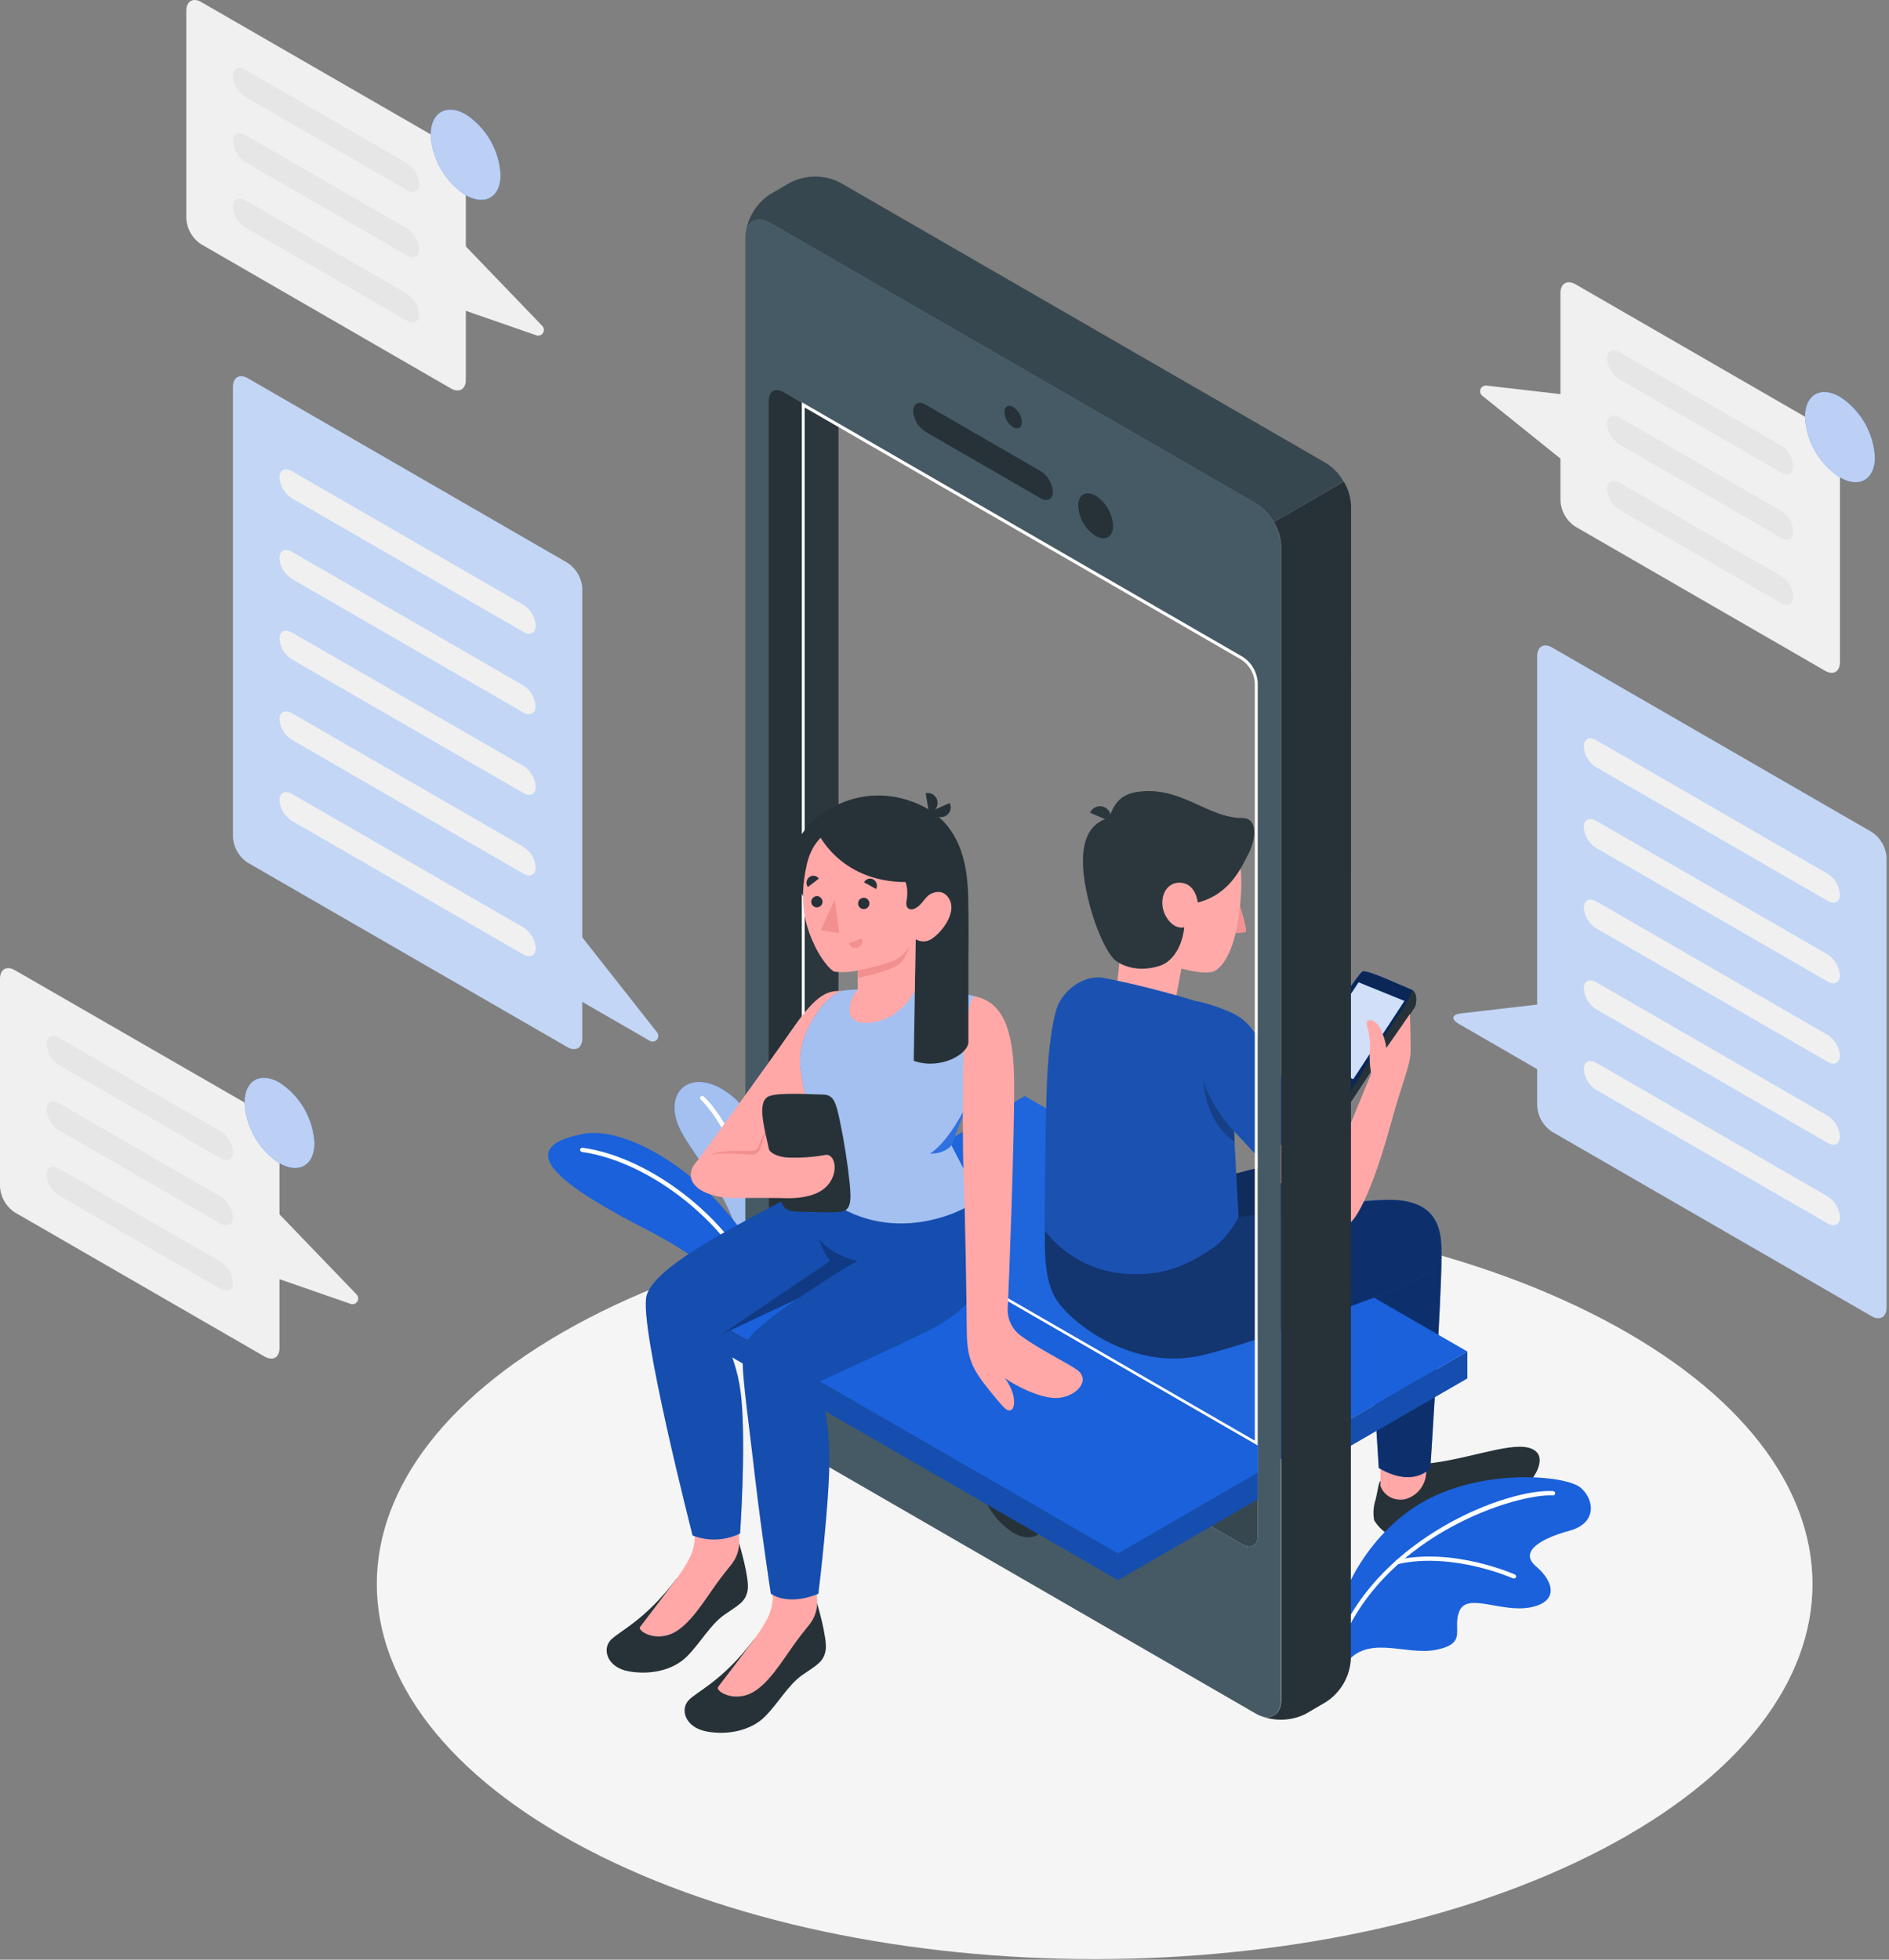 <svg width="267" height="277" viewBox="0 0 267 277" fill="none" xmlns="http://www.w3.org/2000/svg">
<rect x="0" y="0" width="267" height="277" fill="#808080" stroke="none"/>
<path d="M82.978 261.384C122.601 282.087 186.851 282.087 226.474 261.384C266.096 240.682 266.096 207.125 226.474 186.423C186.851 165.721 122.601 165.728 82.978 186.423C43.355 207.118 43.355 240.653 82.978 261.384Z" fill="#F5F5F5"/>
<path d="M109.556 177.198C109.372 176.948 109.475 160.184 103.791 155.2C98.108 150.216 93.094 154.17 96.385 160.14C98.594 164.079 104.697 171.051 104.704 177.728L109.556 177.198Z" fill="#1A61DB"/>
<path opacity="0.6" d="M109.556 177.198C109.372 176.948 109.475 160.184 103.791 155.2C98.108 150.216 93.094 154.17 96.385 160.14C98.594 164.079 104.697 171.051 104.704 177.728L109.556 177.198Z" fill="white"/>
<path d="M107.561 177.588C107.486 177.589 107.413 177.561 107.357 177.511C107.301 177.46 107.266 177.391 107.259 177.316C105.551 161.245 99.116 155.487 99.05 155.428C98.99 155.376 98.953 155.301 98.947 155.221C98.942 155.141 98.968 155.062 99.021 155.001C99.073 154.941 99.148 154.904 99.228 154.898C99.308 154.893 99.387 154.919 99.448 154.972C99.72 155.208 106.133 160.913 107.863 177.25C107.871 177.331 107.847 177.412 107.796 177.475C107.745 177.538 107.671 177.579 107.59 177.588H107.561Z" fill="white"/>
<path d="M108.459 194.941C106.376 185.481 103.401 179.989 91.629 173.93C80.785 168.342 71.457 162.437 82.301 160.295C91.305 158.513 108.636 172.811 109.254 185.326L108.459 194.941Z" fill="#1A61DB"/>
<path d="M107.303 183.051C107.241 183.052 107.181 183.035 107.129 183.001C107.078 182.966 107.038 182.917 107.016 182.86C103.46 173.377 92.1 164.204 82.257 162.827C82.177 162.815 82.106 162.771 82.058 162.707C82.01 162.642 81.989 162.561 81.999 162.481C82.005 162.442 82.018 162.403 82.038 162.369C82.059 162.334 82.086 162.304 82.118 162.28C82.15 162.256 82.187 162.239 82.226 162.229C82.265 162.219 82.306 162.218 82.345 162.224C92.402 163.63 103.96 172.98 107.59 182.646C107.616 182.722 107.612 182.806 107.577 182.879C107.543 182.952 107.481 183.008 107.406 183.036L107.303 183.051Z" fill="white"/>
<path d="M195.118 209.29C194.809 209.702 194.758 210.652 194.441 211.94C194.121 212.888 194.048 213.901 194.228 214.885C194.968 216.12 196.141 217.036 197.518 217.454C199.212 217.984 201.295 217.543 203.312 216.335C205.33 215.128 206.854 213.663 209.732 212.846C212.611 212.029 214.039 211.373 215.401 210.269C216.999 208.988 219.126 205.454 216.078 204.637C213.03 203.82 206.397 206.706 200.368 206.971L195.118 209.29Z" fill="#263238"/>
<path d="M195.119 205.52V210.041C195.301 210.55 195.623 210.998 196.047 211.334C196.471 211.67 196.981 211.88 197.519 211.94C198.015 212.02 198.523 211.966 198.991 211.786C199.723 211.504 200.358 211.016 200.818 210.381C201.278 209.746 201.544 208.991 201.583 208.208L201.759 205.52H195.119Z" fill="#FFA8A7"/>
<path d="M203.747 177.603C203.784 183.221 202.171 207.501 202.171 207.501C202.171 207.501 199.874 210.409 194.883 207.501L193.182 180.401L203.747 177.603Z" fill="#1A61DB"/>
<path opacity="0.5" d="M203.747 177.603C203.784 183.221 202.171 207.501 202.171 207.501C202.171 207.501 199.874 210.409 194.883 207.501L193.182 180.401L203.747 177.603Z" fill="black"/>
<path d="M189.17 228.564C189.803 223.874 194.669 215.054 203.025 211.329C211.381 207.604 221.49 208.657 223.411 210.276C225.333 211.896 225.833 215.283 221.814 216.372C217.794 217.462 214.636 219.317 217.124 221.415C219.612 223.513 220.385 226.407 216.314 227.195C212.243 227.982 207.435 225.082 206.302 227.673C205.168 230.265 207.561 232.252 203.025 233.187C198.49 234.122 192.917 230.618 189.774 235.786L189.17 228.564Z" fill="#1A61DB"/>
<path d="M189.442 232.112C189.403 232.119 189.363 232.119 189.324 232.112C189.288 232.097 189.254 232.075 189.226 232.046C189.198 232.018 189.176 231.984 189.161 231.947C189.145 231.91 189.138 231.871 189.138 231.831C189.139 231.791 189.147 231.752 189.163 231.715C195.361 216.991 213.281 210.365 219.531 210.762C219.612 210.768 219.687 210.805 219.741 210.866C219.795 210.926 219.822 211.005 219.818 211.086C219.817 211.126 219.807 211.166 219.789 211.202C219.772 211.239 219.747 211.271 219.717 211.298C219.687 211.325 219.652 211.345 219.613 211.358C219.575 211.371 219.535 211.376 219.494 211.373C214.532 211.071 196.179 216.659 189.722 231.95C189.696 232.001 189.655 232.043 189.606 232.072C189.556 232.101 189.499 232.115 189.442 232.112Z" fill="white"/>
<path d="M213.98 223.101C213.939 223.108 213.897 223.108 213.855 223.101C213.774 223.057 205.359 219.332 197.585 221.077C197.546 221.086 197.506 221.088 197.466 221.082C197.427 221.076 197.389 221.061 197.356 221.04C197.322 221.019 197.293 220.991 197.27 220.958C197.248 220.925 197.232 220.888 197.224 220.848C197.215 220.81 197.214 220.77 197.221 220.731C197.228 220.692 197.242 220.654 197.264 220.621C197.306 220.553 197.374 220.505 197.452 220.488C205.426 218.699 214.025 222.505 214.106 222.542C214.172 222.568 214.226 222.617 214.259 222.68C214.293 222.743 214.303 222.816 214.288 222.885C214.273 222.955 214.234 223.017 214.178 223.06C214.121 223.104 214.051 223.126 213.98 223.123V223.101Z" fill="white"/>
<path d="M144.85 154.921L118.516 170.123L181.064 206.235L200.817 194.831L207.399 191.032L144.85 154.921Z" fill="#1A61DB"/>
<path d="M207.399 191.032V194.838L187.646 206.242L187.639 202.436L207.399 191.032Z" fill="#1A61DB"/>
<path opacity="0.2" d="M207.399 191.032V194.838L187.646 206.242L187.639 202.436L207.399 191.032Z" fill="black"/>
<path d="M147.669 173.93C147.669 173.93 170.735 166.965 174.74 165.868C178.745 164.771 186.446 162.923 188.691 163.932C190.937 164.94 192.078 166.104 192.284 169.35C192.328 169.961 192.284 172.928 192.284 172.928C192.284 172.928 181.138 176.374 172.009 176.374C162.88 176.374 147.669 173.93 147.669 173.93Z" fill="#1A61DB"/>
<path opacity="0.6" d="M147.669 173.93C147.669 173.93 170.735 166.965 174.74 165.868C178.745 164.771 186.446 162.923 188.691 163.932C190.937 164.94 192.078 166.104 192.284 169.35C192.328 169.961 192.284 172.928 192.284 172.928C192.284 172.928 181.138 176.374 172.009 176.374C162.88 176.374 147.669 173.93 147.669 173.93Z" fill="black"/>
<path d="M167.385 134.734L165.854 143.001L157.373 143.98L158.595 132.569L167.385 134.734Z" fill="#FFA8A7"/>
<path d="M175.292 128.13C175.292 128.13 176.404 131.538 176.065 131.752C175.456 131.881 174.83 131.916 174.21 131.855L175.292 128.13Z" fill="#F28F8F"/>
<path d="M173.084 117.197C174.556 118.736 175.933 121.305 175.292 127.821C174.622 134.962 172.487 136.869 171.611 137.281C170.264 137.907 165.722 136.817 164.205 135.72C162.35 134.351 158.845 130.935 157.932 126.731C156.858 121.784 158.234 116.159 161.849 115.018C166.973 113.406 171.876 115.894 173.084 117.197Z" fill="#FFA8A7"/>
<path d="M176.448 120.709C175.579 122.343 173.945 126.414 169.299 127.563C169.299 127.563 169.042 124.795 166.745 124.765C164.448 124.736 163.667 127.57 164.808 129.543C165.95 131.516 167.385 131.067 167.385 131.067C167.385 131.067 167.15 134.962 164.345 136.353C164.345 136.353 160.965 137.892 157.888 135.926C156.504 135.043 154.899 131.207 154.074 128.13C152.322 121.622 152.639 116.638 156.776 115.614C157.645 112.883 159.051 112.007 161.65 111.837C167.26 111.462 170.882 115.614 175.542 115.614C177.972 115.614 177.435 118.846 176.448 120.709Z" fill="#263238"/>
<path d="M156.887 116.085L154.075 114.878C154.154 114.694 154.268 114.527 154.411 114.387C154.554 114.247 154.724 114.136 154.91 114.062C155.096 113.987 155.295 113.95 155.495 113.953C155.695 113.955 155.893 113.997 156.077 114.075C156.261 114.154 156.428 114.269 156.568 114.412C156.708 114.555 156.819 114.725 156.893 114.911C156.968 115.096 157.005 115.295 157.003 115.496C157 115.696 156.958 115.894 156.88 116.078L156.887 116.085Z" fill="#263238"/>
<path d="M147.729 171.154C147.729 175.571 147.309 180.195 149.157 183.441C151.005 186.688 159.376 193.373 168.799 191.783C174.954 190.745 194.854 183.162 194.854 183.162C194.854 183.162 203.688 179.915 203.747 177.603C203.806 174.187 203.571 169.387 195.848 169.593C188.81 169.777 167.923 173.201 167.923 173.201L147.729 171.154Z" fill="#1A61DB"/>
<path opacity="0.5" d="M147.729 171.154C147.729 175.571 147.309 180.195 149.157 183.441C151.005 186.688 159.376 193.373 168.799 191.783C174.954 190.745 194.854 183.162 194.854 183.162C194.854 183.162 203.688 179.915 203.747 177.603C203.806 174.187 203.571 169.387 195.848 169.593C188.81 169.777 167.923 173.201 167.923 173.201L147.729 171.154Z" fill="black"/>
<path d="M149.37 142.515C150.106 140.204 153.051 137.686 155.996 138.231C161.393 139.232 167.297 140.984 168.858 141.441C168.858 141.441 168.121 153.338 174.254 156.901L175.057 172.045C175.057 172.045 173.547 175.056 171.221 176.543C168.696 178.141 165.191 180.548 158.853 180.018C156.66 179.845 154.528 179.21 152.598 178.154C150.668 177.099 148.983 175.646 147.655 173.893C147.655 173.893 147.728 159.581 147.971 153.176C148.192 147.772 148.847 144.106 149.37 142.515Z" fill="#1A61DB"/>
<path opacity="0.2" d="M149.37 142.515C150.106 140.204 153.051 137.686 155.996 138.231C161.393 139.232 167.297 140.984 168.858 141.441C168.858 141.441 168.121 153.338 174.254 156.901L175.057 172.045C175.057 172.045 173.547 175.056 171.221 176.543C168.696 178.141 165.191 180.548 158.853 180.018C156.66 179.845 154.528 179.21 152.598 178.154C150.668 177.099 148.983 175.646 147.655 173.893C147.655 173.893 147.728 159.581 147.971 153.176C148.192 147.772 148.847 144.106 149.37 142.515Z" fill="black"/>
<path d="M174.424 159.868C174.424 159.868 171.236 156.562 170.117 152.727C170.117 152.727 170.117 158.337 174.49 161.37L174.424 159.868Z" fill="#1A61DB"/>
<path opacity="0.4" d="M174.424 159.868C174.424 159.868 171.236 156.562 170.117 152.727C170.117 152.727 170.117 158.337 174.49 161.37L174.424 159.868Z" fill="black"/>
<path d="M195.384 149.001L198.807 144.083C198.807 144.083 199.624 142.898 199.926 142.405C200.228 141.912 200.434 140.263 199.425 139.843C197.6 139.107 193.801 137.288 192.689 137.281C192.233 137.281 190.326 140.476 187.057 144.783C185.099 147.36 182.397 150.938 182.397 151.254C182.397 151.571 181.698 151.895 184.539 153.345C186.576 154.345 188.685 155.192 190.849 155.878L195.384 149.001Z" fill="#1A61DB"/>
<path opacity="0.6" d="M195.384 149.001L198.807 144.083C198.807 144.083 199.624 142.898 199.926 142.405C200.228 141.912 200.434 140.263 199.425 139.843C197.6 139.107 193.801 137.288 192.689 137.281C192.233 137.281 190.326 140.476 187.057 144.783C185.099 147.36 182.397 150.938 182.397 151.254C182.397 151.571 181.698 151.895 184.539 153.345C186.576 154.345 188.685 155.192 190.849 155.878L195.384 149.001Z" fill="black"/>
<path d="M197.563 143.664C195.465 146.682 190.989 154.147 190.856 154.354C190.723 154.56 184.23 151.755 182.485 150.997C182.442 151.077 182.412 151.164 182.397 151.254C182.397 151.563 181.698 151.895 184.539 153.345C186.576 154.345 188.685 155.192 190.849 155.878L195.384 149.001L198.807 144.083C198.807 144.083 199.624 142.898 199.926 142.405C200.228 141.912 200.434 140.263 199.425 139.843C199.624 139.946 199.654 140.645 197.563 143.664Z" fill="#263238"/>
<path d="M192.026 138.849L198.505 141.477L191.275 152.528L184.819 149.76L192.026 138.849Z" fill="#1A61DB"/>
<path opacity="0.8" d="M192.026 138.849L198.505 141.477L191.275 152.528L184.819 149.76L192.026 138.849Z" fill="white"/>
<path d="M168.873 141.441C172.2 142.442 174.232 142.626 177.913 148.287C181.594 153.949 189.656 165.176 190.429 166.531C191.541 168.408 192.019 170.639 191.062 172.369C190.164 173.974 187.558 173.274 183.906 170.064C180.372 166.965 173.378 158.204 173.378 158.204C171.074 152.863 169.557 147.217 168.873 141.441Z" fill="#FFA8A7"/>
<path d="M190.274 173.201C191.96 172.715 194.5 166.45 196.444 159.345C198.388 152.241 199.389 150.658 199.389 148.42C199.389 146.182 199.286 143.325 199.286 143.325L195.958 148.118C195.824 147.178 195.541 146.266 195.119 145.416C194.692 144.54 193.889 143.855 193.234 144.378C192.881 144.658 193.808 145.85 193.609 148.552C193.551 149.629 193.617 150.708 193.808 151.77L187.609 166.774L190.274 173.201Z" fill="#FFA8A7"/>
<path d="M168.873 141.441C170.524 141.791 172.137 142.304 173.687 142.972C175.184 143.561 176.457 144.607 177.324 145.961C179.901 150.238 183.582 156.327 183.582 156.327C183.582 156.327 184.215 161.627 177.773 163.483L174.343 159.802C172.941 158.303 171.79 156.587 170.934 154.722C169.484 151.512 167.827 146.447 168.873 141.441Z" fill="#1A61DB"/>
<path opacity="0.2" d="M168.873 141.441C170.524 141.791 172.137 142.304 173.687 142.972C175.184 143.561 176.457 144.607 177.324 145.961C179.901 150.238 183.582 156.327 183.582 156.327C183.582 156.327 184.215 161.627 177.773 163.483L174.343 159.802C172.941 158.303 171.79 156.587 170.934 154.722C169.484 151.512 167.827 146.447 168.873 141.441Z" fill="black"/>
<path d="M177.553 71.169L108.857 31.509C107.127 30.508 105.691 31.127 105.404 32.871C105.564 31.776 105.955 30.726 106.55 29.792C107.145 28.858 107.931 28.061 108.857 27.453L111.713 25.796C112.8 25.245 114.002 24.957 115.221 24.957C116.44 24.957 117.642 25.245 118.729 25.796L187.433 65.456C188.466 66.108 189.32 67.009 189.914 68.077L180.034 73.783C179.445 72.713 178.59 71.812 177.553 71.169Z" fill="#37474F"/>
<path d="M190.937 234.498C190.872 235.715 190.519 236.9 189.909 237.956C189.299 239.011 188.448 239.907 187.425 240.572L184.569 242.243C183.579 242.739 182.495 243.021 181.389 243.069C180.282 243.117 179.178 242.931 178.149 242.522C179.805 243.148 181.094 242.213 181.094 240.211V77.243C181.05 76.023 180.695 74.834 180.063 73.79L189.943 68.084C190.572 69.132 190.924 70.323 190.966 71.544L190.937 234.498Z" fill="#263238"/>
<path d="M177.552 71.169L108.856 31.509C106.92 30.39 105.352 31.296 105.352 33.534V196.487C105.418 197.704 105.77 198.887 106.379 199.942C106.988 200.998 107.837 201.895 108.856 202.561L177.552 242.243C179.496 243.354 181.057 242.449 181.057 240.211V77.243C180.992 76.026 180.641 74.842 180.032 73.786C179.423 72.731 178.574 71.834 177.552 71.169ZM177.766 217.108C177.766 218.456 176.831 219 175.66 218.323L110.748 180.843C110.129 180.441 109.614 179.898 109.246 179.258C108.879 178.618 108.669 177.899 108.636 177.162V56.621C108.636 55.274 109.578 54.729 110.748 55.407L113.333 56.879L175.66 92.873C176.279 93.274 176.793 93.818 177.159 94.458C177.525 95.098 177.733 95.817 177.766 96.554V217.108Z" fill="#455A64"/>
<path d="M143.201 57.52C143.562 57.752 143.862 58.067 144.077 58.438C144.292 58.809 144.416 59.226 144.438 59.655C144.438 60.443 143.886 60.766 143.201 60.391C142.843 60.157 142.545 59.841 142.331 59.47C142.118 59.099 141.994 58.683 141.972 58.256C141.972 57.453 142.524 57.122 143.201 57.52Z" fill="#263238"/>
<path d="M143.201 205.373C144.615 206.302 145.791 207.55 146.634 209.017C147.477 210.483 147.963 212.128 148.053 213.818C148.053 216.924 145.844 218.191 143.179 216.63C141.761 215.705 140.581 214.459 139.734 212.993C138.888 211.528 138.398 209.883 138.305 208.193C138.327 205.079 140.514 203.82 143.201 205.373Z" fill="#263238"/>
<path d="M154.863 70.065C155.581 70.532 156.18 71.163 156.609 71.904C157.039 72.646 157.288 73.479 157.336 74.335C157.336 75.91 156.225 76.543 154.863 75.763C154.145 75.294 153.547 74.662 153.119 73.919C152.69 73.176 152.443 72.342 152.396 71.486C152.396 69.91 153.501 69.277 154.863 70.065Z" fill="#263238"/>
<path d="M148.826 69.527C148.826 70.58 148.045 71 147.074 70.418L130.833 61.039C130.327 60.723 129.904 60.291 129.598 59.779C129.292 59.267 129.112 58.689 129.073 58.094C129.073 57.041 129.861 56.621 130.833 57.203L147.074 66.582C147.579 66.899 148.001 67.331 148.306 67.843C148.611 68.355 148.789 68.933 148.826 69.527Z" fill="#263238"/>
<path d="M118.516 59.89L110.741 55.407C109.578 54.73 108.636 55.274 108.636 56.621V177.198C108.67 177.935 108.879 178.653 109.245 179.293C109.611 179.933 110.124 180.477 110.741 180.879L118.516 185.37V59.89Z" fill="#263238"/>
<g opacity="0.15">
<path opacity="0.15" d="M177.766 96.532V204.335L113.333 167.149V56.894L175.661 92.887C176.275 93.285 176.785 93.823 177.151 94.456C177.517 95.09 177.728 95.801 177.766 96.532Z" fill="white"/>
</g>
<path d="M113.738 57.601L175.462 93.241C176.011 93.606 176.468 94.093 176.797 94.664C177.127 95.235 177.32 95.874 177.361 96.532V203.636L113.738 166.906V57.601ZM113.333 56.864V167.149L177.766 204.343V96.532C177.734 95.795 177.526 95.076 177.16 94.436C176.793 93.796 176.28 93.252 175.661 92.851L113.333 56.857V56.864Z" fill="white"/>
<path d="M177.773 217.108V208.141L118.515 173.929L109.254 179.267C109.602 179.909 110.109 180.452 110.726 180.842L175.653 218.323C176.823 219 177.773 218.456 177.773 217.108Z" fill="#37474F"/>
<path d="M177.774 211.94L158.021 223.344V219.545L177.774 208.141V211.94Z" fill="#1A61DB"/>
<path opacity="0.2" d="M177.774 211.94L158.021 223.344V219.545L177.774 208.141V211.94Z" fill="black"/>
<path d="M95.472 183.434L158.021 219.545V223.344L95.472 187.233V183.434Z" fill="#1A61DB"/>
<path opacity="0.2" d="M95.472 183.434L158.021 219.545V223.344L95.472 187.233V183.434Z" fill="black"/>
<path d="M118.516 170.123L95.472 183.434L158.021 219.545L177.773 208.141V204.335L118.516 170.123Z" fill="#1A61DB"/>
<path d="M118.516 170.123L95.472 183.434L158.021 219.545L177.773 208.141V204.335L118.516 170.123Z" fill="#1A61DB"/>
<path d="M119.09 140.056C117.131 140.056 115.637 140.174 112.022 145.416C108.959 149.833 98.94 163.689 98.343 164.344C97.747 164.999 102.864 167.333 102.864 167.333L116.395 153.735L119.09 140.056Z" fill="#FFA8A7"/>
<path d="M100.375 163.225C100.375 163.225 101.45 162.651 104.167 162.673C105.853 162.673 106.906 162.791 107.112 162.246C107.384 161.429 108.047 159.927 108.393 159.934V163.932L100.375 163.225Z" fill="#F28F8F"/>
<path d="M95.62 223.153C91.092 229.131 87.558 230.515 86.321 231.81C85.084 233.106 85.799 235.661 88.824 236.228C91.85 236.795 95.126 236.103 97.077 234.152C99.028 232.201 100.376 229.661 102.363 228.262C104.351 226.863 105.374 226.466 105.676 224.787C105.978 223.108 104.461 218.117 104.461 218.117L95.62 223.153Z" fill="#263238"/>
<path d="M97.791 214.038C98.211 216.21 98.682 218.11 97.202 220.723C96.722 221.563 96.193 222.374 95.619 223.153C92.976 226.709 90.827 229.484 90.466 229.97C90.105 230.456 92.328 232.002 94.883 230.942C97.438 229.882 99.639 226.098 101.303 223.815C102.039 222.799 102.775 221.879 103.35 221.165C104.127 220.215 104.531 219.013 104.483 217.786L104.343 214.318L97.791 214.038Z" fill="#FFA8A7"/>
<path d="M106.641 231.649C102.113 237.634 98.579 239.011 97.342 240.314C96.105 241.617 96.827 244.157 99.845 244.731C102.864 245.305 106.147 244.599 108.098 242.655C110.049 240.711 111.397 238.157 113.392 236.765C115.387 235.374 116.403 234.962 116.697 233.283C116.992 231.604 115.49 226.613 115.49 226.613L106.641 231.649Z" fill="#263238"/>
<path d="M108.812 222.534C109.239 224.706 109.703 226.606 108.223 229.219C107.746 230.061 107.218 230.872 106.64 231.649C103.997 235.204 101.848 237.98 101.487 238.466C101.126 238.952 103.349 240.505 105.904 239.445C108.459 238.385 110.66 234.601 112.324 232.319C113.06 231.303 113.796 230.375 114.371 229.668C115.148 228.715 115.551 227.511 115.504 226.282L115.372 222.814L108.812 222.534Z" fill="#FFA8A7"/>
<path d="M138.334 169.358C141.802 176.484 140.432 183.544 131.06 188.168C125.826 190.752 115.696 195.317 115.696 195.317C115.696 195.317 117.168 199.366 117.22 206.19C117.271 212.198 115.674 225.266 115.674 225.266C115.674 225.266 111.757 227.084 108.952 225.266C108.952 225.266 107.708 217.167 106.743 209.003C105.573 198.747 104.586 192.718 105.109 190.509C105.573 188.558 109.651 185.702 112.766 183.515L101.899 188.624C101.899 188.624 104.233 191.849 104.785 197.658C105.455 204.681 104.608 216.755 104.608 216.755C103.569 217.263 102.436 217.55 101.281 217.598C100.125 217.646 98.972 217.455 97.894 217.035C97.894 217.035 90.245 187.255 91.393 183.125C93.043 177.198 115.615 168.172 116.763 165.846L138.334 169.358Z" fill="#1A61DB"/>
<path opacity="0.2" d="M138.334 169.358C141.802 176.484 140.432 183.544 131.06 188.168C125.826 190.752 115.696 195.317 115.696 195.317C115.696 195.317 117.168 199.366 117.22 206.19C117.271 212.198 115.674 225.266 115.674 225.266C115.674 225.266 111.757 227.084 108.952 225.266C108.952 225.266 107.708 217.167 106.743 209.003C105.573 198.747 104.586 192.718 105.109 190.509C105.573 188.558 109.651 185.702 112.766 183.515L101.899 188.624C101.899 188.624 104.233 191.849 104.785 197.658C105.455 204.681 104.608 216.755 104.608 216.755C103.569 217.263 102.436 217.55 101.281 217.598C100.125 217.646 98.972 217.455 97.894 217.035C97.894 217.035 90.245 187.255 91.393 183.125C93.043 177.198 115.615 168.172 116.763 165.846L138.334 169.358Z" fill="black"/>
<path d="M130.634 140.071C137.701 140.734 138.828 139.6 140.941 145.328L134.462 161.841L138.335 169.358C137.422 170.72 126.629 176.521 117.146 169.601C115.482 163.544 114.155 157.399 113.171 151.195C112.435 145.975 117.058 140.218 119.348 139.99C120.173 139.892 121.004 139.845 121.836 139.85L130.634 140.071Z" fill="#1A61DB"/>
<path opacity="0.6" d="M130.634 140.071C137.701 140.734 138.828 139.6 140.941 145.328L134.462 161.841L138.335 169.358C137.422 170.72 126.629 176.521 117.146 169.601C115.482 163.544 114.155 157.399 113.171 151.195C112.435 145.975 117.058 140.218 119.348 139.99C120.173 139.892 121.004 139.845 121.836 139.85L130.634 140.071Z" fill="white"/>
<path d="M105.992 163.21C107.465 163.255 107.406 162.312 107.774 161.392C108.208 160.31 108.606 159.345 108.606 159.345L109.578 162.85L110.91 169.343C110.91 169.343 107.001 169.291 104.13 169.343C101.259 169.395 97.997 168.437 97.666 166.398C97.46 165.132 98.402 163.358 101.347 163.078C102.897 163.003 104.45 163.047 105.992 163.21Z" fill="#FFA8A7"/>
<path d="M108.761 154.921C107.288 155.436 107.671 157.902 108.29 160.663C108.908 163.424 109.931 168.062 110.248 169.284C110.564 170.506 110.984 171.264 112.81 171.264C114.636 171.264 117.61 171.463 118.898 171.264C120.187 171.066 120.371 169.925 120.106 167.326C119.795 164.359 119.333 161.41 118.722 158.491C118.206 156.025 117.89 154.714 116.358 154.714C114.577 154.692 110.307 154.383 108.761 154.921Z" fill="#263238"/>
<path d="M108.665 162.378C108.813 163.026 110.138 163.564 111.345 163.615C113.093 163.684 114.842 163.565 116.565 163.262C117.794 162.931 118.575 165.051 117.389 166.987C116.204 168.923 113.524 169.512 110.255 169.336C109.274 168.369 108.624 167.117 108.4 165.758C108.301 164.624 108.391 163.482 108.665 162.378Z" fill="#FFA8A7"/>
<path d="M134.491 161.841C134.491 161.841 133.755 163.063 131.465 163.063C133.49 161.686 135.249 158.962 136.899 155.701L134.491 161.841Z" fill="#1A61DB"/>
<path opacity="0.1" d="M134.491 161.841C134.491 161.841 133.755 163.063 131.465 163.063C133.49 161.686 135.249 158.962 136.899 155.701L134.491 161.841Z" fill="white"/>
<path d="M137.694 140.815C141.596 141.551 143.223 145.232 143.34 152.447C143.458 159.662 142.531 183.574 142.45 184.634C142.366 185.447 142.5 186.267 142.838 187.011C143.175 187.755 143.704 188.395 144.371 188.867C147.154 190.855 150.511 192.453 152.153 193.564C154.317 195.037 152.153 197.437 149.495 197.599C147.007 197.753 143.024 195.596 142.008 194.75C142.511 195.418 142.902 196.164 143.164 196.958C143.598 198.652 143.164 199.646 142.383 199.292C141.942 199.093 141.404 198.423 139.88 196.561C137.237 193.314 136.67 191.856 136.641 187.822C136.641 185.091 136.413 171.007 136.192 165.647C136.052 162.364 136.081 155.23 136.14 150.798C136.199 146.366 136.877 141.441 137.694 140.815Z" fill="#FFA8A7"/>
<path d="M113.509 126.657C113.509 126.657 111.028 122.697 112.773 118.89C114.518 115.084 121.652 110.115 129.787 113.649C137.517 117.013 136.833 125.906 136.862 129.934C136.914 133.747 113.509 126.657 113.509 126.657Z" fill="#263238"/>
<path d="M115.777 118.655C116.903 116.446 124.059 112.92 130.862 116.372C137.664 119.825 136.877 129.124 136.877 135.514V147.293C136.877 148.972 132.938 151.284 129.154 149.944L129.426 132.738C129.426 132.738 130.486 122.233 127.218 119.715C123.949 117.197 115.777 118.655 115.777 118.655Z" fill="#263238"/>
<path d="M129.426 127.894C129.868 128.159 130.501 127.305 131.046 126.731C131.591 126.157 133.38 125.384 134.263 127.254C135.147 129.124 133.115 131.708 131.907 132.547C131.57 132.841 131.147 133.02 130.702 133.058C130.256 133.097 129.809 132.992 129.426 132.761L129.308 140.02C129.308 140.02 127.519 143.951 123.235 144.533C118.95 145.114 119.826 141.588 121.232 139.843V137.185C120.161 137.414 119.06 137.469 117.971 137.347C117.411 137.2 116.071 135.588 115.21 133.784C114.246 131.752 112.633 128.152 114.069 122.063C115.608 115.526 122.631 115.327 126.827 117.963C131.024 120.598 129.426 127.894 129.426 127.894Z" fill="#FFA8A7"/>
<path d="M121.24 137.185C121.24 137.185 125.215 136.383 126.599 135.646C127.418 135.223 128.088 134.56 128.521 133.747C128.309 134.549 127.939 135.3 127.431 135.956C126.415 137.251 121.24 138.209 121.24 138.209V137.185Z" fill="#F28F8F"/>
<path d="M121.284 127.725C121.29 127.883 121.342 128.035 121.434 128.163C121.526 128.291 121.654 128.39 121.801 128.446C121.948 128.502 122.109 128.513 122.263 128.478C122.417 128.443 122.557 128.364 122.666 128.25C122.775 128.136 122.848 127.992 122.876 127.837C122.904 127.682 122.885 127.522 122.822 127.377C122.76 127.232 122.656 127.109 122.524 127.023C122.391 126.937 122.237 126.892 122.079 126.893C121.972 126.895 121.867 126.918 121.769 126.961C121.671 127.004 121.582 127.066 121.508 127.143C121.434 127.22 121.376 127.312 121.338 127.412C121.299 127.511 121.281 127.618 121.284 127.725Z" fill="#263238"/>
<path d="M122.13 124.714L123.831 125.656C123.951 125.423 123.977 125.152 123.903 124.899C123.829 124.647 123.661 124.433 123.433 124.302C123.321 124.241 123.198 124.203 123.071 124.191C122.944 124.179 122.816 124.193 122.694 124.231C122.573 124.269 122.46 124.332 122.363 124.415C122.266 124.498 122.187 124.6 122.13 124.714Z" fill="#263238"/>
<path d="M130.84 112.117L131.304 114.929C131.685 114.863 132.025 114.648 132.25 114.333C132.474 114.017 132.566 113.626 132.504 113.244C132.471 113.059 132.402 112.883 132.3 112.726C132.198 112.568 132.065 112.433 131.91 112.328C131.755 112.223 131.58 112.15 131.396 112.114C131.213 112.078 131.023 112.079 130.84 112.117Z" fill="#263238"/>
<path d="M134.241 113.509L131.635 114.642C131.795 114.992 132.087 115.264 132.446 115.402C132.805 115.539 133.203 115.531 133.556 115.379C133.726 115.303 133.879 115.195 134.006 115.059C134.133 114.923 134.232 114.763 134.296 114.589C134.359 114.414 134.388 114.229 134.378 114.043C134.369 113.858 134.322 113.676 134.241 113.509Z" fill="#263238"/>
<path d="M121.829 132.643L120.01 133.327C120.049 133.45 120.112 133.564 120.196 133.661C120.281 133.759 120.384 133.838 120.499 133.894C120.615 133.951 120.741 133.983 120.869 133.99C120.998 133.996 121.126 133.976 121.247 133.931C121.491 133.832 121.688 133.643 121.796 133.403C121.904 133.163 121.916 132.891 121.829 132.643Z" fill="#F28F8F"/>
<path d="M114.187 125.384L115.74 124.184C115.666 124.079 115.572 123.99 115.463 123.923C115.355 123.856 115.233 123.811 115.107 123.792C114.98 123.773 114.851 123.779 114.727 123.811C114.603 123.843 114.487 123.9 114.385 123.978C114.178 124.142 114.042 124.379 114.005 124.641C113.968 124.903 114.033 125.169 114.187 125.384Z" fill="#263238"/>
<path d="M114.665 127.497C114.672 127.652 114.725 127.802 114.817 127.928C114.908 128.054 115.035 128.15 115.181 128.205C115.326 128.259 115.485 128.27 115.637 128.235C115.788 128.2 115.927 128.122 116.034 128.009C116.142 127.897 116.214 127.755 116.242 127.602C116.27 127.449 116.252 127.291 116.191 127.148C116.13 127.005 116.028 126.883 115.898 126.797C115.768 126.711 115.616 126.665 115.46 126.665C115.245 126.671 115.04 126.761 114.891 126.917C114.743 127.073 114.661 127.281 114.665 127.497Z" fill="#263238"/>
<path d="M117.978 127.136L118.626 131.884L116.005 131.516L117.978 127.136Z" fill="#F28F8F"/>
<path d="M115.74 117.948C115.74 117.948 119.34 125.656 130.067 124.574C130.067 124.574 131.304 119.2 127.071 117.123C122.837 115.047 117.772 114.929 115.74 117.948Z" fill="#263238"/>
<path d="M126.82 123.609C128.079 123.771 128.447 125.693 128.138 127.291C127.829 128.888 129.346 129.021 130.531 127.291C131.293 125.965 131.725 124.475 131.79 122.947L126.82 123.609Z" fill="#263238"/>
<path d="M112.795 183.537C112.795 183.537 119.333 179.12 121.24 178.244C121.24 178.244 117.558 177.508 115.777 175.093C116.076 176.236 116.602 177.307 117.323 178.244L101.929 188.646L112.795 183.537Z" fill="#1A61DB"/>
<path opacity="0.4" d="M112.795 183.537C112.795 183.537 119.333 179.12 121.24 178.244C121.24 178.244 117.558 177.508 115.777 175.093C116.076 176.236 116.602 177.307 117.323 178.244L101.929 188.646L112.795 183.537Z" fill="black"/>
<path d="M264.551 117.595L219.377 91.518C218.213 90.848 217.271 91.385 217.271 92.733V156.29C217.306 157.026 217.515 157.744 217.881 158.384C218.247 159.024 218.759 159.568 219.377 159.971L264.551 186.048C265.714 186.718 266.656 186.173 266.656 184.833V121.239C266.616 120.509 266.405 119.798 266.039 119.165C265.673 118.532 265.163 117.994 264.551 117.595Z" fill="#C3D6F6"/>
<path d="M206.213 144.731L220.562 153.021V141.617L206.522 143.237C205.19 143.392 205.05 144.062 206.213 144.731Z" fill="#C3D6F6"/>
<path d="M225.612 104.615L258.315 123.499C258.82 123.815 259.242 124.247 259.547 124.76C259.852 125.272 260.03 125.849 260.067 126.444C260.067 127.489 259.286 127.916 258.315 127.327L225.612 108.451C225.108 108.134 224.686 107.702 224.381 107.19C224.077 106.678 223.898 106.101 223.86 105.506C223.882 104.453 224.618 104.056 225.612 104.615Z" fill="#F0F0F0"/>
<path d="M225.597 116.012L258.3 134.896C258.806 135.212 259.229 135.644 259.535 136.156C259.841 136.668 260.021 137.245 260.059 137.84C260.059 138.886 259.272 139.313 258.3 138.724L225.597 119.847C225.094 119.529 224.673 119.096 224.369 118.585C224.064 118.073 223.885 117.497 223.845 116.903C223.882 115.85 224.618 115.452 225.597 116.012Z" fill="#F0F0F0"/>
<path d="M225.612 127.394L258.315 146.278C258.815 146.59 259.234 147.016 259.539 147.522C259.843 148.027 260.024 148.597 260.067 149.186C260.067 150.238 259.286 150.658 258.315 150.076L225.612 131.222C225.112 130.909 224.692 130.483 224.388 129.978C224.083 129.473 223.902 128.902 223.86 128.314C223.882 127.261 224.618 126.864 225.612 127.394Z" fill="#F0F0F0"/>
<path d="M225.612 138.827L258.315 157.704C258.819 158.021 259.241 158.453 259.545 158.965C259.85 159.477 260.029 160.054 260.067 160.648C260.067 161.701 259.286 162.121 258.315 161.539L225.612 142.655C225.107 142.339 224.684 141.907 224.38 141.395C224.075 140.883 223.897 140.305 223.86 139.71C223.882 138.665 224.618 138.267 225.612 138.827Z" fill="#F0F0F0"/>
<path d="M225.612 150.216L258.315 169.1C258.82 169.416 259.242 169.848 259.547 170.361C259.852 170.873 260.03 171.45 260.067 172.045C260.067 173.09 259.286 173.517 258.315 172.928L225.612 154.052C225.108 153.735 224.686 153.303 224.381 152.791C224.077 152.279 223.898 151.702 223.86 151.107C223.882 150.069 224.618 149.671 225.612 150.216Z" fill="#F0F0F0"/>
<path d="M220.562 41.411V70.757C220.598 71.493 220.808 72.21 221.174 72.849C221.54 73.489 222.051 74.033 222.667 74.438L257.961 94.809C259.124 95.486 260.067 94.941 260.067 93.594V64.219C260.032 63.483 259.823 62.765 259.457 62.125C259.091 61.485 258.578 60.941 257.961 60.538L222.667 40.167C221.511 39.527 220.562 40.064 220.562 41.411Z" fill="#F0F0F0"/>
<path d="M210.166 54.509L223.882 56.092V67.495L209.57 55.981C209.413 55.878 209.297 55.724 209.241 55.545C209.186 55.367 209.193 55.174 209.264 55C209.334 54.826 209.463 54.682 209.627 54.593C209.792 54.503 209.982 54.474 210.166 54.509Z" fill="#F0F0F0"/>
<path d="M260.067 56.084C261.505 57.021 262.702 58.284 263.561 59.77C264.419 61.257 264.914 62.925 265.007 64.639C265.007 67.79 262.798 69.056 260.067 67.488C258.628 66.55 257.432 65.285 256.573 63.798C255.715 62.31 255.219 60.641 255.127 58.926C255.127 55.79 257.343 54.509 260.067 56.084Z" fill="#1A61DB"/>
<path opacity="0.7" d="M260.067 56.084C261.505 57.021 262.702 58.284 263.561 59.77C264.419 61.257 264.914 62.925 265.007 64.639C265.007 67.79 262.798 69.056 260.067 67.488C258.628 66.55 257.432 65.285 256.573 63.798C255.715 62.31 255.219 60.641 255.127 58.926C255.127 55.79 257.343 54.509 260.067 56.084Z" fill="white"/>
<path d="M228.903 49.775L251.726 62.953C252.23 63.27 252.651 63.703 252.956 64.215C253.26 64.727 253.439 65.303 253.478 65.898C253.478 66.943 252.69 67.37 251.726 66.781L228.903 53.603C228.399 53.286 227.978 52.853 227.673 52.341C227.368 51.829 227.189 51.253 227.151 50.658C227.151 49.613 227.939 49.215 228.903 49.775Z" fill="#E6E6E6"/>
<path d="M228.903 59L251.726 72.178C252.23 72.495 252.651 72.928 252.956 73.44C253.26 73.951 253.439 74.528 253.478 75.123C253.478 76.168 252.69 76.595 251.726 76.006L228.903 62.828C228.399 62.51 227.978 62.078 227.673 61.566C227.368 61.054 227.189 60.477 227.151 59.883C227.151 58.838 227.939 58.44 228.903 59Z" fill="#E6E6E6"/>
<path d="M228.903 68.224L251.726 81.403C252.23 81.72 252.651 82.153 252.956 82.664C253.26 83.176 253.439 83.753 253.478 84.347C253.478 85.393 252.69 85.82 251.726 85.231L228.903 72.053C228.399 71.735 227.978 71.303 227.673 70.791C227.368 70.279 227.189 69.702 227.151 69.108C227.151 68.062 227.939 67.665 228.903 68.224Z" fill="#E6E6E6"/>
<path d="M80.196 79.54L35.029 53.463C33.866 52.793 32.924 53.338 32.924 54.678V118.265C32.958 119.001 33.167 119.719 33.533 120.359C33.899 120.999 34.412 121.543 35.029 121.946L80.196 148.007C81.359 148.677 82.302 148.133 82.302 146.793V83.221C82.267 82.484 82.059 81.766 81.692 81.126C81.326 80.487 80.814 79.943 80.196 79.54Z" fill="#C3D6F6"/>
<path d="M41.257 66.597L73.96 85.474C74.465 85.79 74.889 86.222 75.195 86.734C75.501 87.246 75.68 87.823 75.719 88.419C75.719 89.471 74.931 89.891 73.96 89.309L41.257 70.426C40.753 70.108 40.332 69.676 40.027 69.164C39.722 68.652 39.544 68.075 39.505 67.481C39.505 66.435 40.293 66.038 41.257 66.597Z" fill="#F0F0F0"/>
<path d="M41.25 77.994L73.953 96.87C74.457 97.188 74.878 97.62 75.183 98.132C75.487 98.644 75.666 99.221 75.705 99.815C75.705 100.868 74.917 101.288 73.953 100.699L41.25 81.822C40.745 81.506 40.322 81.074 40.018 80.562C39.713 80.049 39.535 79.472 39.498 78.877C39.498 77.832 40.278 77.434 41.25 77.994Z" fill="#F0F0F0"/>
<path d="M41.257 89.398L73.96 108.252C74.465 108.568 74.889 109 75.195 109.512C75.501 110.024 75.68 110.602 75.719 111.197C75.719 112.242 74.931 112.669 73.96 112.08L41.257 93.204C40.754 92.886 40.333 92.453 40.029 91.941C39.724 91.43 39.545 90.853 39.505 90.259C39.505 89.236 40.293 88.838 41.257 89.398Z" fill="#F0F0F0"/>
<path d="M41.257 100.802L73.96 119.686C74.461 119.998 74.882 120.424 75.187 120.929C75.493 121.434 75.675 122.005 75.719 122.594C75.719 123.646 74.931 124.066 73.96 123.484L41.257 104.571C40.758 104.257 40.339 103.831 40.035 103.325C39.731 102.82 39.549 102.251 39.505 101.663C39.505 100.64 40.293 100.242 41.257 100.802Z" fill="#F0F0F0"/>
<path d="M41.257 112.213L73.96 131.075C74.465 131.391 74.889 131.823 75.195 132.335C75.501 132.847 75.68 133.424 75.719 134.02C75.719 135.065 74.931 135.492 73.96 134.903L41.257 116.027C40.753 115.709 40.332 115.277 40.027 114.765C39.722 114.253 39.544 113.676 39.505 113.082C39.505 112.051 40.293 111.653 41.257 112.213Z" fill="#F0F0F0"/>
<path d="M79.01 139.71L91.857 147.124C92.018 147.214 92.205 147.246 92.386 147.214C92.568 147.182 92.733 147.089 92.854 146.95C92.975 146.811 93.044 146.635 93.05 146.45C93.056 146.266 92.999 146.086 92.888 145.939L79.01 128.307V139.71Z" fill="#C3D6F6"/>
<path d="M0 138.348V167.694C0.035 168.43 0.244 169.148 0.61 169.788C0.976 170.428 1.488 170.972 2.106 171.375L37.4 191.746C38.563 192.416 39.505 191.878 39.505 190.531V161.156C39.47 160.42 39.261 159.702 38.895 159.062C38.529 158.422 38.017 157.879 37.4 157.475L2.106 137.134C0.942 136.456 0 137.001 0 138.348Z" fill="#F0F0F0"/>
<path d="M50.334 182.897L36.214 168.224V179.665L49.466 184.266C49.646 184.351 49.851 184.367 50.042 184.312C50.233 184.256 50.398 184.133 50.504 183.965C50.611 183.797 50.653 183.595 50.621 183.399C50.59 183.202 50.488 183.023 50.334 182.897Z" fill="#F0F0F0"/>
<path d="M39.505 153.021C40.943 153.958 42.14 155.221 42.999 156.707C43.857 158.194 44.352 159.862 44.445 161.576C44.445 164.72 42.236 165.993 39.505 164.425C38.067 163.487 36.871 162.224 36.013 160.738C35.155 159.252 34.658 157.584 34.565 155.87C34.565 152.719 36.781 151.446 39.505 153.021Z" fill="#1A61DB"/>
<path opacity="0.7" d="M39.505 153.021C40.943 153.958 42.14 155.221 42.999 156.707C43.857 158.194 44.352 159.862 44.445 161.576C44.445 164.72 42.236 165.993 39.505 164.425C38.067 163.487 36.871 162.224 36.013 160.738C35.155 159.252 34.658 157.584 34.565 155.87C34.565 152.719 36.781 151.446 39.505 153.021Z" fill="white"/>
<path d="M8.341 146.712L31.164 159.89C31.668 160.207 32.089 160.64 32.394 161.152C32.698 161.664 32.877 162.24 32.916 162.835C32.916 163.88 32.128 164.307 31.156 163.718L8.334 150.54C7.829 150.224 7.406 149.792 7.101 149.28C6.797 148.768 6.618 148.19 6.582 147.595C6.589 146.535 7.369 146.152 8.341 146.712Z" fill="#E6E6E6"/>
<path d="M8.341 155.937L31.164 169.115C31.668 169.432 32.089 169.865 32.394 170.377C32.698 170.888 32.877 171.465 32.916 172.06C32.916 173.105 32.128 173.532 31.156 172.943L8.334 159.765C7.829 159.449 7.406 159.017 7.101 158.504C6.797 157.992 6.618 157.415 6.582 156.82C6.589 155.775 7.369 155.37 8.341 155.937Z" fill="#E6E6E6"/>
<path d="M8.341 165.161L31.164 178.34C31.668 178.657 32.089 179.089 32.394 179.601C32.698 180.113 32.877 180.69 32.916 181.284C32.916 182.33 32.128 182.757 31.156 182.168L8.334 168.99C7.829 168.674 7.406 168.241 7.101 167.729C6.797 167.217 6.618 166.64 6.582 166.045C6.589 164.999 7.369 164.602 8.341 165.161Z" fill="#E6E6E6"/>
<path d="M26.334 1.501V30.847C26.369 31.583 26.577 32.301 26.944 32.941C27.31 33.581 27.823 34.125 28.44 34.528L63.734 54.906C64.897 55.576 65.84 55.031 65.84 53.684V24.324C65.805 23.587 65.597 22.87 65.231 22.23C64.865 21.59 64.352 21.046 63.734 20.643L28.44 0.287C27.314 -0.383 26.334 0.161 26.334 1.501Z" fill="#F0F0F0"/>
<path d="M76.64 46.057L62.519 31.377V42.781L75.771 47.382C75.944 47.45 76.135 47.455 76.312 47.399C76.488 47.342 76.64 47.227 76.742 47.072C76.844 46.916 76.889 46.731 76.871 46.546C76.852 46.361 76.77 46.189 76.64 46.057Z" fill="#F0F0F0"/>
<path d="M65.839 16.174C67.272 17.114 68.463 18.379 69.316 19.865C70.169 21.351 70.66 23.017 70.75 24.729C70.75 27.88 68.541 29.146 65.81 27.578C64.372 26.64 63.176 25.377 62.318 23.891C61.459 22.405 60.963 20.737 60.87 19.023C60.899 15.88 63.115 14.599 65.839 16.174Z" fill="#1A61DB"/>
<path opacity="0.7" d="M65.839 16.174C67.272 17.114 68.463 18.379 69.316 19.865C70.169 21.351 70.66 23.017 70.75 24.729C70.75 27.88 68.541 29.146 65.81 27.578C64.372 26.64 63.176 25.377 62.318 23.891C61.459 22.405 60.963 20.737 60.87 19.023C60.899 15.88 63.115 14.599 65.839 16.174Z" fill="white"/>
<path d="M34.676 9.865L57.499 23.043C58.002 23.36 58.424 23.793 58.729 24.305C59.033 24.817 59.212 25.393 59.251 25.988C59.251 27.033 58.463 27.46 57.499 26.871L34.676 13.693C34.171 13.377 33.748 12.945 33.444 12.433C33.139 11.921 32.961 11.343 32.924 10.748C32.924 9.703 33.704 9.305 34.676 9.865Z" fill="#E6E6E6"/>
<path d="M34.676 19.09L57.499 32.268C58.002 32.585 58.424 33.018 58.729 33.529C59.033 34.041 59.212 34.618 59.251 35.212C59.251 36.258 58.463 36.685 57.499 36.096L34.676 22.918C34.171 22.602 33.748 22.169 33.444 21.657C33.139 21.145 32.961 20.568 32.924 19.973C32.924 18.927 33.704 18.53 34.676 19.09Z" fill="#E6E6E6"/>
<path d="M34.676 28.314L57.499 41.492C58.002 41.81 58.424 42.242 58.729 42.754C59.033 43.266 59.212 43.843 59.251 44.437C59.251 45.483 58.463 45.91 57.499 45.321L34.676 32.142C34.171 31.826 33.748 31.394 33.444 30.882C33.139 30.37 32.961 29.793 32.924 29.198C32.924 28.152 33.704 27.755 34.676 28.314Z" fill="#E6E6E6"/>
</svg>
